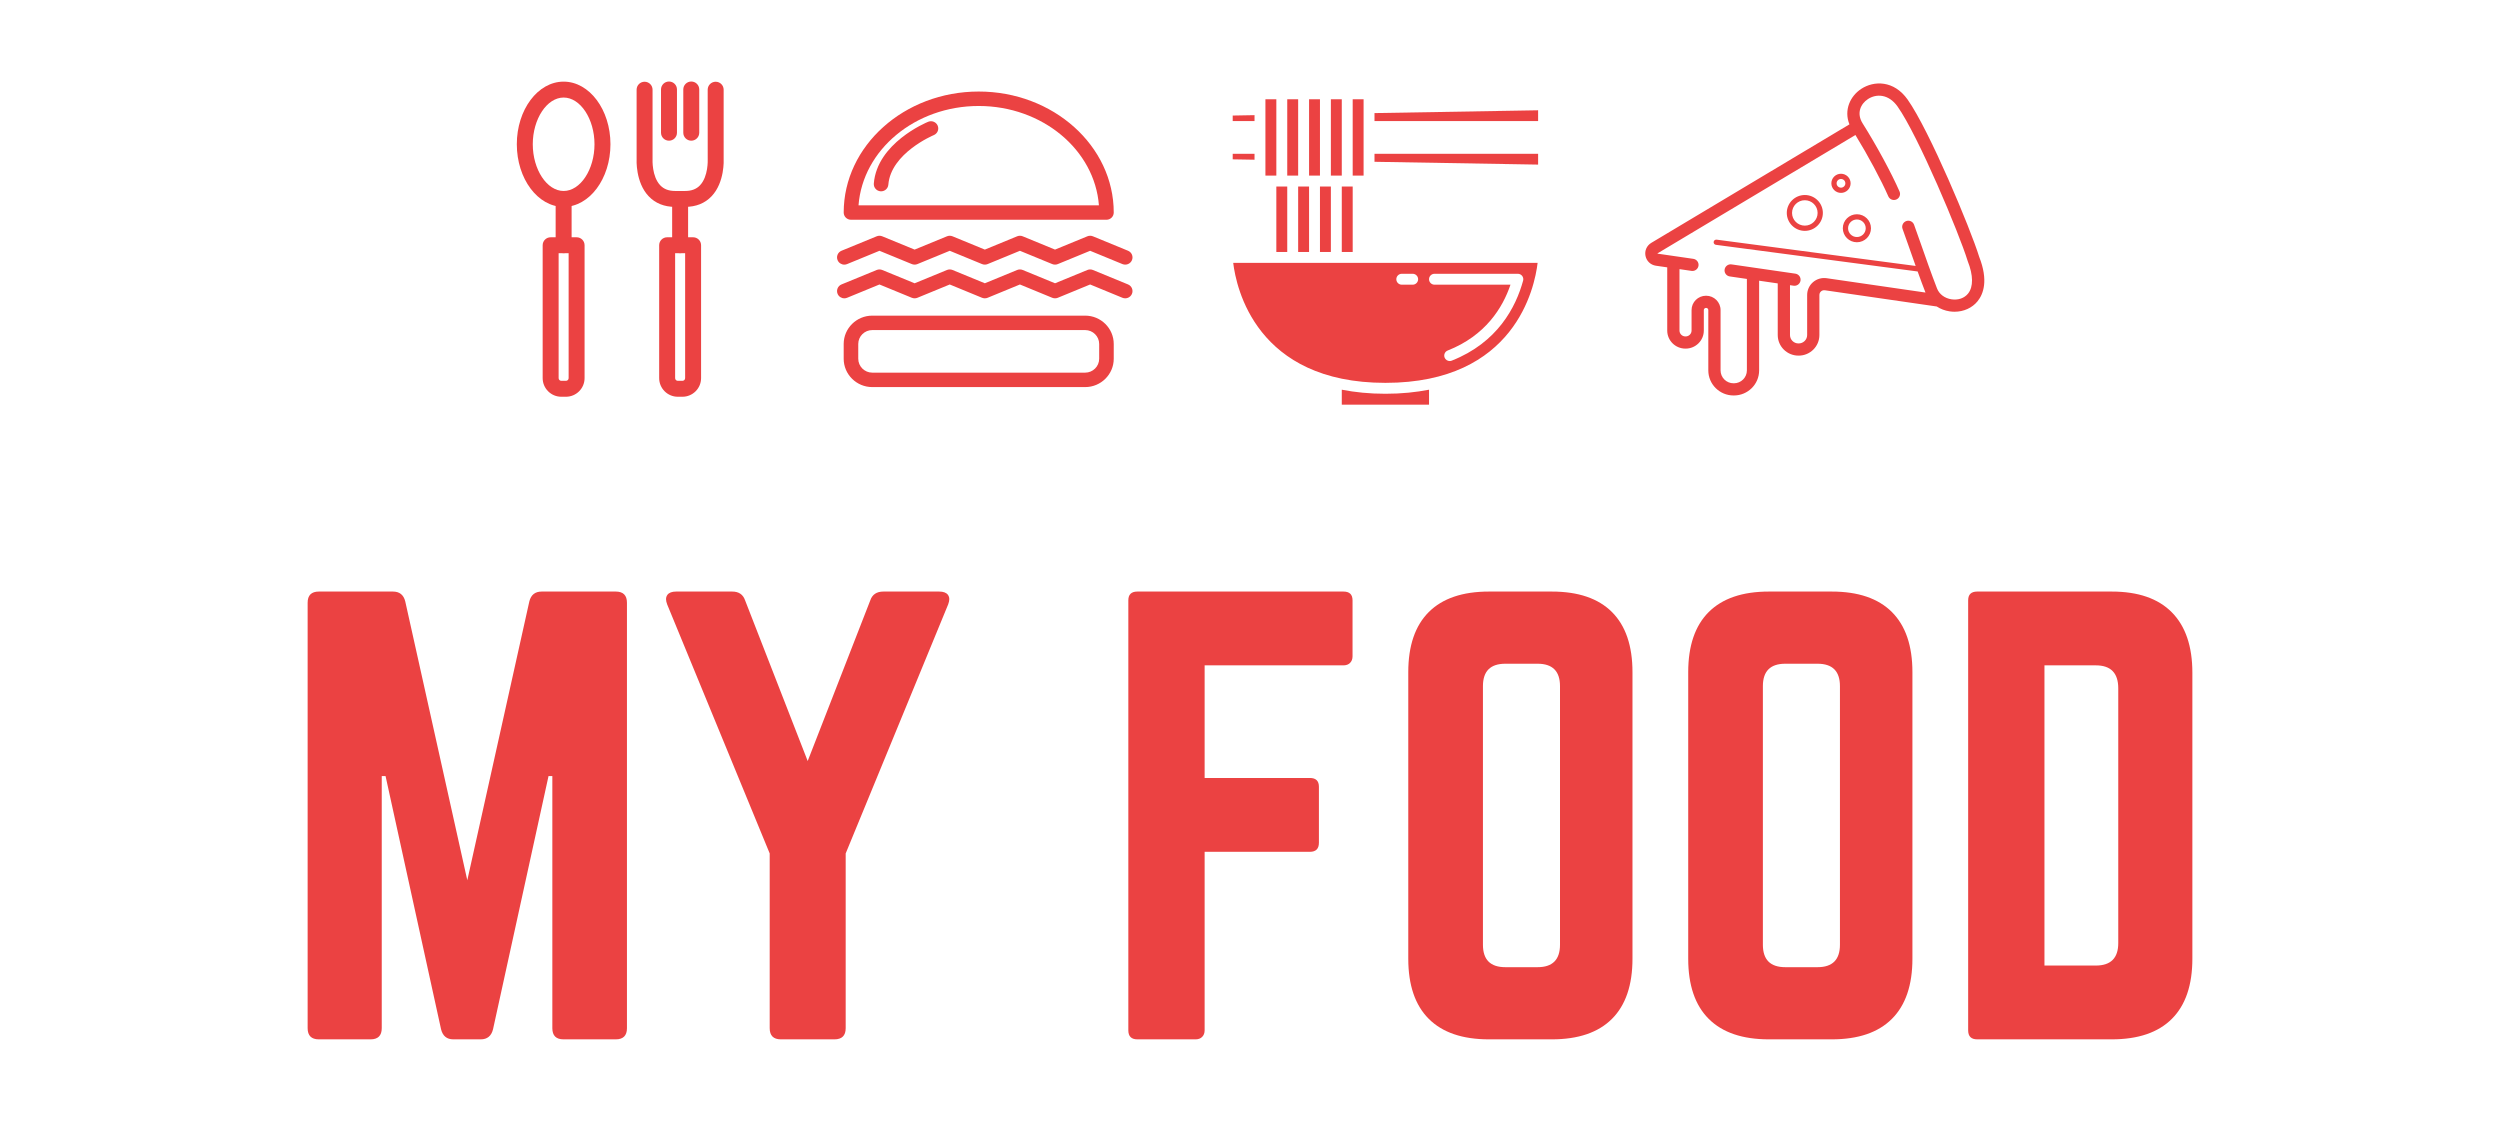 <?xml version="1.0" encoding="UTF-8"?>
<svg xmlns="http://www.w3.org/2000/svg" xmlns:xlink="http://www.w3.org/1999/xlink" viewBox="0 190 768 348" version="1.2">
<defs>
<g>
<symbol overflow="visible" id="glyph0-0">
<path style="stroke:none;" d="M 5.719 0 L 5.719 -114.641 L 51.406 -114.641 L 51.406 0 Z M 11.422 -5.719 L 45.688 -5.719 L 45.688 -108.922 L 11.422 -108.922 Z M 11.422 -5.719 "/>
</symbol>
<symbol overflow="visible" id="glyph0-1">
<path style="stroke:none;" d="M 8.562 -3.438 L 8.562 -134.125 C 8.562 -136.414 9.711 -137.562 12.016 -137.562 L 34.766 -137.562 C 36.785 -137.562 38.047 -136.555 38.547 -134.547 L 57.609 -48.875 L 76.672 -134.547 C 77.18 -136.555 78.441 -137.562 80.453 -137.562 L 103.219 -137.562 C 105.508 -137.562 106.656 -136.414 106.656 -134.125 L 106.656 -3.438 C 106.656 -1.145 105.508 0 103.219 0 L 87.172 0 C 84.879 0 83.734 -1.145 83.734 -3.438 L 83.734 -80.875 L 82.562 -80.875 L 65.516 -3.109 C 65.004 -1.035 63.742 0 61.734 0 L 53.328 0 C 51.316 0 50.055 -1.035 49.547 -3.109 L 32.5 -80.875 L 31.328 -80.875 L 31.328 -3.438 C 31.328 -1.145 30.18 0 27.891 0 L 12.016 0 C 9.711 0 8.562 -1.145 8.562 -3.438 Z M 8.562 -3.438 "/>
</symbol>
<symbol overflow="visible" id="glyph0-2">
<path style="stroke:none;" d="M 3.781 -133.625 C 3.551 -134.238 3.438 -134.77 3.438 -135.219 C 3.438 -135.719 3.578 -136.164 3.859 -136.562 C 4.367 -137.227 5.266 -137.562 6.547 -137.562 L 23.766 -137.562 C 25.785 -137.562 27.102 -136.664 27.719 -134.875 L 46.953 -85.5 L 66.188 -134.875 C 66.801 -136.664 68.145 -137.562 70.219 -137.562 L 87.344 -137.562 C 88.633 -137.562 89.531 -137.227 90.031 -136.562 C 90.312 -136.164 90.453 -135.719 90.453 -135.219 C 90.453 -134.77 90.336 -134.238 90.109 -133.625 L 58.625 -57.109 L 58.625 -3.438 C 58.625 -1.145 57.473 0 55.172 0 L 38.719 0 C 36.426 0 35.281 -1.145 35.281 -3.438 L 35.281 -57.109 Z M 3.781 -133.625 "/>
</symbol>
<symbol overflow="visible" id="glyph0-3">
<path style="stroke:none;" d=""/>
</symbol>
<symbol overflow="visible" id="glyph0-4">
<path style="stroke:none;" d="M 8.562 -2.766 L 8.562 -134.875 C 8.562 -136.664 9.488 -137.562 11.344 -137.562 L 74.656 -137.562 C 76.508 -137.562 77.438 -136.664 77.438 -134.875 L 77.438 -117.656 C 77.438 -116.82 77.18 -116.148 76.672 -115.641 C 76.172 -115.141 75.5 -114.891 74.656 -114.891 L 32 -114.891 L 32 -80.297 L 64.328 -80.297 C 66.18 -80.297 67.109 -79.398 67.109 -77.609 L 67.109 -60.391 C 67.109 -58.535 66.18 -57.609 64.328 -57.609 L 32 -57.609 L 32 -2.766 C 32 -1.93 31.742 -1.258 31.234 -0.75 C 30.734 -0.25 30.066 0 29.234 0 L 11.344 0 C 9.488 0 8.562 -0.922 8.562 -2.766 Z M 8.562 -2.766 "/>
</symbol>
<symbol overflow="visible" id="glyph0-5">
<path style="stroke:none;" d="M 8.562 -24.781 L 8.562 -112.797 C 8.562 -120.91 10.66 -127.066 14.859 -131.266 C 19.066 -135.461 25.227 -137.562 33.344 -137.562 L 52.656 -137.562 C 60.781 -137.562 66.941 -135.461 71.141 -131.266 C 75.336 -127.066 77.438 -120.91 77.438 -112.797 L 77.438 -24.781 C 77.438 -16.656 75.336 -10.492 71.141 -6.297 C 66.941 -2.098 60.781 0 52.656 0 L 33.344 0 C 25.227 0 19.066 -2.098 14.859 -6.297 C 10.66 -10.492 8.562 -16.656 8.562 -24.781 Z M 31.5 -29.062 C 31.5 -24.469 33.789 -22.172 38.375 -22.172 L 48.297 -22.172 C 52.879 -22.172 55.172 -24.469 55.172 -29.062 L 55.172 -108.516 C 55.172 -113.098 52.879 -115.391 48.297 -115.391 L 38.375 -115.391 C 33.789 -115.391 31.5 -113.098 31.5 -108.516 Z M 31.5 -29.062 "/>
</symbol>
<symbol overflow="visible" id="glyph0-6">
<path style="stroke:none;" d="M 8.562 -2.766 L 8.562 -134.875 C 8.562 -136.664 9.488 -137.562 11.344 -137.562 L 52.656 -137.562 C 60.781 -137.562 66.941 -135.43 71.141 -131.172 C 75.336 -126.922 77.438 -120.738 77.438 -112.625 L 77.438 -24.781 C 77.438 -16.656 75.336 -10.492 71.141 -6.297 C 66.941 -2.098 60.781 0 52.656 0 L 11.344 0 C 9.488 0 8.562 -0.922 8.562 -2.766 Z M 32 -22.672 L 47.781 -22.672 C 52.375 -22.672 54.672 -24.969 54.672 -29.562 L 54.672 -107.844 C 54.672 -112.539 52.375 -114.891 47.781 -114.891 L 32 -114.891 Z M 32 -22.672 "/>
</symbol>
</g>
<clipPath id="clip1">
  <path d="M 195 215.078 L 222.32 215.078 L 222.32 254 L 195 254 Z M 195 215.078 "/>
</clipPath>
<clipPath id="clip2">
  <path d="M 203 215.078 L 208 215.078 L 208 234 L 203 234 Z M 203 215.078 "/>
</clipPath>
<clipPath id="clip3">
  <path d="M 209 215.078 L 215 215.078 L 215 234 L 209 234 Z M 209 215.078 "/>
</clipPath>
<clipPath id="clip4">
  <path d="M 202 262 L 216 262 L 216 311.883 L 202 311.883 Z M 202 262 "/>
</clipPath>
<clipPath id="clip5">
  <path d="M 166 262 L 180 262 L 180 311.883 L 166 311.883 Z M 166 262 "/>
</clipPath>
<clipPath id="clip6">
  <path d="M 158.766 215.078 L 188 215.078 L 188 254 L 158.766 254 Z M 158.766 215.078 "/>
</clipPath>
<clipPath id="clip7">
  <path d="M 259 218.121 L 343 218.121 L 343 258 L 259 258 Z M 259 218.121 "/>
</clipPath>
<clipPath id="clip8">
  <path d="M 257.223 262 L 347.918 262 L 347.918 272 L 257.223 272 Z M 257.223 262 "/>
</clipPath>
<clipPath id="clip9">
  <path d="M 257.223 272 L 347.918 272 L 347.918 282 L 257.223 282 Z M 257.223 272 "/>
</clipPath>
<clipPath id="clip10">
  <path d="M 259 286 L 343 286 L 343 308.914 L 259 308.914 Z M 259 286 "/>
</clipPath>
<clipPath id="clip11">
  <path d="M 395 220.496 L 399 220.496 L 399 244 L 395 244 Z M 395 220.496 "/>
</clipPath>
<clipPath id="clip12">
  <path d="M 388 220.496 L 393 220.496 L 393 244 L 388 244 Z M 388 220.496 "/>
</clipPath>
<clipPath id="clip13">
  <path d="M 408 220.496 L 413 220.496 L 413 244 L 408 244 Z M 408 220.496 "/>
</clipPath>
<clipPath id="clip14">
  <path d="M 402 220.496 L 406 220.496 L 406 244 L 402 244 Z M 402 220.496 "/>
</clipPath>
<clipPath id="clip15">
  <path d="M 415 220.496 L 419 220.496 L 419 244 L 415 244 Z M 415 220.496 "/>
</clipPath>
<clipPath id="clip16">
  <path d="M 412 309 L 439 309 L 439 314.312 L 412 314.312 Z M 412 309 "/>
</clipPath>
<clipPath id="clip17">
  <path d="M 422 237 L 472.508 237 L 472.508 241 L 422 241 Z M 422 237 "/>
</clipPath>
<clipPath id="clip18">
  <path d="M 422 223 L 472.508 223 L 472.508 228 L 422 228 Z M 422 223 "/>
</clipPath>
<clipPath id="clip19">
  <path d="M 378.688 270 L 472.508 270 L 472.508 308 L 378.688 308 Z M 378.688 270 "/>
</clipPath>
<clipPath id="clip20">
  <path d="M 378.688 237 L 386 237 L 386 240 L 378.688 240 Z M 378.688 237 "/>
</clipPath>
<clipPath id="clip21">
  <path d="M 378.688 225 L 386 225 L 386 228 L 378.688 228 Z M 378.688 225 "/>
</clipPath>
<clipPath id="clip22">
  <path d="M 505.062 215 L 610 215 L 610 311.484 L 505.062 311.484 Z M 505.062 215 "/>
</clipPath>
</defs>
<g id="surface1">
<g clip-path="url(#clip1)" clip-rule="nonzero">
<path style=" stroke:none;fill-rule:nonzero;fill:rgb(92.159%,25.879%,25.879%);fill-opacity:1;" d="M 210.461 253.555 L 207.41 253.555 C 204.059 253.555 201.316 252.453 199.258 250.273 C 195.191 245.973 195.551 239.012 195.57 238.719 L 195.566 217.555 C 195.566 216.203 196.664 215.109 198.016 215.109 C 199.371 215.109 200.465 216.203 200.465 217.555 L 200.465 238.859 C 200.461 239.051 200.219 244.184 202.836 246.934 C 203.945 248.098 205.445 248.668 207.41 248.668 L 210.461 248.668 C 212.434 248.668 213.934 248.098 215.043 246.922 C 217.637 244.184 217.41 239.059 217.41 239.004 L 217.402 217.555 C 217.402 216.203 218.5 215.109 219.855 215.109 C 221.207 215.109 222.305 216.203 222.305 217.555 L 222.305 238.859 C 222.32 239.012 222.68 245.973 218.613 250.273 C 216.555 252.453 213.809 253.555 210.461 253.555 Z M 210.461 253.555 "/>
</g>
<g clip-path="url(#clip2)" clip-rule="nonzero">
<path style=" stroke:none;fill-rule:nonzero;fill:rgb(92.159%,25.879%,25.879%);fill-opacity:1;" d="M 205.516 233.219 C 204.16 233.219 203.062 232.125 203.062 230.777 L 203.062 217.484 C 203.062 216.133 204.16 215.043 205.516 215.043 C 206.867 215.043 207.965 216.133 207.965 217.484 L 207.965 230.777 C 207.965 232.125 206.867 233.219 205.516 233.219 Z M 205.516 233.219 "/>
</g>
<g clip-path="url(#clip3)" clip-rule="nonzero">
<path style=" stroke:none;fill-rule:nonzero;fill:rgb(92.159%,25.879%,25.879%);fill-opacity:1;" d="M 212.355 233.219 C 211.004 233.219 209.906 232.125 209.906 230.777 L 209.906 217.484 C 209.906 216.133 211.004 215.043 212.355 215.043 C 213.711 215.043 214.809 216.133 214.809 217.484 L 214.809 230.777 C 214.809 232.125 213.711 233.219 212.355 233.219 Z M 212.355 233.219 "/>
</g>
<g clip-path="url(#clip4)" clip-rule="nonzero">
<path style=" stroke:none;fill-rule:nonzero;fill:rgb(92.159%,25.879%,25.879%);fill-opacity:1;" d="M 209.641 311.883 L 208.227 311.883 C 205.066 311.883 202.496 309.316 202.496 306.164 L 202.496 265.332 C 202.496 263.98 203.594 262.891 204.945 262.891 L 212.922 262.891 C 214.273 262.891 215.371 263.98 215.371 265.332 L 215.371 306.164 C 215.375 309.316 212.801 311.883 209.641 311.883 Z M 207.398 267.773 L 207.398 306.164 C 207.398 306.621 207.77 306.992 208.227 306.992 L 209.641 306.992 C 210.098 306.992 210.473 306.621 210.473 306.164 L 210.473 267.773 Z M 207.398 267.773 "/>
</g>
<path style=" stroke:none;fill-rule:nonzero;fill:rgb(92.159%,25.879%,25.879%);fill-opacity:1;" d="M 208.934 267.773 C 207.582 267.773 206.484 266.68 206.484 265.332 L 206.484 251.109 C 206.484 249.762 207.582 248.668 208.934 248.668 C 210.285 248.668 211.383 249.762 211.383 251.109 L 211.383 265.332 C 211.387 266.684 210.285 267.773 208.934 267.773 Z M 208.934 267.773 "/>
<g clip-path="url(#clip5)" clip-rule="nonzero">
<path style=" stroke:none;fill-rule:nonzero;fill:rgb(92.159%,25.879%,25.879%);fill-opacity:1;" d="M 173.852 311.883 L 172.441 311.883 C 169.277 311.883 166.707 309.316 166.707 306.164 L 166.707 265.332 C 166.707 263.98 167.805 262.891 169.156 262.891 L 177.133 262.891 C 178.484 262.891 179.582 263.98 179.582 265.332 L 179.582 306.164 C 179.586 309.316 177.012 311.883 173.852 311.883 Z M 171.609 267.773 L 171.609 306.164 C 171.609 306.621 171.98 306.992 172.441 306.992 L 173.852 306.992 C 174.309 306.992 174.684 306.621 174.684 306.164 L 174.684 267.773 Z M 171.609 267.773 "/>
</g>
<path style=" stroke:none;fill-rule:nonzero;fill:rgb(92.159%,25.879%,25.879%);fill-opacity:1;" d="M 173.145 267.773 C 171.793 267.773 170.695 266.68 170.695 265.332 L 170.695 251.109 C 170.695 249.762 171.793 248.668 173.145 248.668 C 174.5 248.668 175.598 249.762 175.598 251.109 L 175.598 265.332 C 175.598 266.684 174.5 267.773 173.145 267.773 Z M 173.145 267.773 "/>
<g clip-path="url(#clip6)" clip-rule="nonzero">
<path style=" stroke:none;fill-rule:nonzero;fill:rgb(92.159%,25.879%,25.879%);fill-opacity:1;" d="M 173.148 253.555 C 165.219 253.555 158.766 244.922 158.766 234.312 C 158.766 223.707 165.215 215.078 173.148 215.078 C 181.078 215.078 187.531 223.707 187.531 234.312 C 187.531 244.922 181.078 253.555 173.148 253.555 Z M 173.148 219.965 C 168.012 219.965 163.668 226.535 163.668 234.312 C 163.668 242.094 168.012 248.668 173.148 248.668 C 178.285 248.668 182.629 242.094 182.629 234.312 C 182.629 226.535 178.285 219.965 173.148 219.965 Z M 173.148 219.965 "/>
</g>
<g clip-path="url(#clip7)" clip-rule="nonzero">
<path style=" stroke:none;fill-rule:nonzero;fill:rgb(92.159%,25.879%,25.879%);fill-opacity:1;" d="M 261.418 257.508 L 339.902 257.508 C 341.141 257.508 342.141 256.516 342.141 255.289 C 342.141 234.797 323.535 218.121 300.66 218.121 C 277.789 218.121 259.184 234.797 259.184 255.289 C 259.184 256.516 260.184 257.508 261.418 257.508 Z M 300.66 222.559 C 320.223 222.559 336.289 236.055 337.586 253.07 L 263.738 253.07 C 265.035 236.055 281.098 222.559 300.66 222.559 Z M 300.66 222.559 "/>
</g>
<g clip-path="url(#clip8)" clip-rule="nonzero">
<path style=" stroke:none;fill-rule:nonzero;fill:rgb(92.159%,25.879%,25.879%);fill-opacity:1;" d="M 259.375 271.297 C 259.66 271.297 259.953 271.242 260.23 271.125 L 270.172 267.043 L 280.113 271.125 C 280.664 271.352 281.281 271.352 281.828 271.125 L 291.762 267.043 L 301.684 271.125 C 302.234 271.352 302.852 271.352 303.398 271.125 L 313.32 267.043 L 323.25 271.125 C 323.793 271.352 324.414 271.352 324.961 271.125 L 334.887 267.043 L 344.812 271.125 C 345.953 271.594 347.262 271.059 347.734 269.926 C 348.211 268.797 347.668 267.496 346.527 267.027 L 335.746 262.594 C 335.199 262.367 334.578 262.367 334.031 262.594 L 324.105 266.676 L 314.18 262.594 C 313.629 262.367 313.012 262.367 312.465 262.594 L 302.543 266.676 L 292.617 262.594 C 292.07 262.367 291.453 262.367 290.906 262.594 L 280.969 266.676 L 271.027 262.594 C 270.48 262.367 269.863 262.367 269.316 262.594 L 258.52 267.027 C 257.375 267.496 256.836 268.793 257.309 269.926 C 257.668 270.781 258.5 271.297 259.375 271.297 Z M 259.375 271.297 "/>
</g>
<g clip-path="url(#clip9)" clip-rule="nonzero">
<path style=" stroke:none;fill-rule:nonzero;fill:rgb(92.159%,25.879%,25.879%);fill-opacity:1;" d="M 346.527 277.375 L 335.746 272.941 C 335.199 272.715 334.578 272.715 334.035 272.941 L 324.105 277.023 L 314.18 272.941 C 313.633 272.715 313.016 272.715 312.465 272.941 L 302.543 277.023 L 292.621 272.941 C 292.07 272.715 291.453 272.715 290.906 272.941 L 280.973 277.027 L 271.031 272.941 C 270.48 272.715 269.867 272.715 269.316 272.941 L 258.52 277.375 C 257.379 277.844 256.836 279.145 257.309 280.273 C 257.664 281.129 258.5 281.645 259.375 281.645 C 259.66 281.645 259.953 281.59 260.23 281.477 L 270.172 277.391 L 280.113 281.477 C 280.664 281.699 281.281 281.699 281.828 281.477 L 291.762 277.391 L 301.684 281.477 C 302.234 281.699 302.852 281.699 303.398 281.477 L 313.32 277.391 L 323.246 281.477 C 323.793 281.699 324.414 281.699 324.961 281.477 L 334.887 277.391 L 344.812 281.477 C 345.953 281.941 347.262 281.41 347.734 280.273 C 348.211 279.145 347.668 277.848 346.527 277.375 Z M 346.527 277.375 "/>
</g>
<path style=" stroke:none;fill-rule:nonzero;fill:rgb(92.159%,25.879%,25.879%);fill-opacity:1;" d="M 285.145 227.406 C 284.504 227.672 269.426 233.98 268.438 246.379 C 268.34 247.602 269.262 248.668 270.492 248.766 C 270.555 248.77 270.613 248.773 270.672 248.773 C 271.828 248.773 272.805 247.891 272.898 246.73 C 273.672 237.051 286.723 231.562 286.855 231.508 C 287.992 231.039 288.535 229.738 288.062 228.609 C 287.59 227.48 286.285 226.945 285.145 227.406 Z M 285.145 227.406 "/>
<g clip-path="url(#clip10)" clip-rule="nonzero">
<path style=" stroke:none;fill-rule:nonzero;fill:rgb(92.159%,25.879%,25.879%);fill-opacity:1;" d="M 333.359 286.965 L 267.965 286.965 C 263.121 286.965 259.18 290.871 259.18 295.672 L 259.18 300.203 C 259.18 305.008 263.121 308.914 267.965 308.914 L 333.359 308.914 C 338.203 308.914 342.141 305.008 342.141 300.207 L 342.141 295.672 C 342.141 290.871 338.203 286.965 333.359 286.965 Z M 337.668 300.207 C 337.668 302.559 335.734 304.477 333.359 304.477 L 267.965 304.477 C 265.59 304.477 263.656 302.559 263.656 300.203 L 263.656 295.672 C 263.656 293.316 265.59 291.398 267.965 291.398 L 333.359 291.398 C 335.734 291.398 337.668 293.316 337.668 295.672 Z M 337.668 300.207 "/>
</g>
<g clip-path="url(#clip11)" clip-rule="nonzero">
<path style=" stroke:none;fill-rule:nonzero;fill:rgb(92.159%,25.879%,25.879%);fill-opacity:1;" d="M 398.793 220.496 L 395.441 220.496 L 395.441 243.949 L 398.793 243.949 L 398.793 220.496 "/>
</g>
<path style=" stroke:none;fill-rule:nonzero;fill:rgb(92.159%,25.879%,25.879%);fill-opacity:1;" d="M 398.793 267.406 L 402.145 267.406 L 402.145 247.301 L 398.793 247.301 L 398.793 267.406 "/>
<path style=" stroke:none;fill-rule:nonzero;fill:rgb(92.159%,25.879%,25.879%);fill-opacity:1;" d="M 405.492 267.406 L 408.844 267.406 L 408.844 247.301 L 405.492 247.301 L 405.492 267.406 "/>
<g clip-path="url(#clip12)" clip-rule="nonzero">
<path style=" stroke:none;fill-rule:nonzero;fill:rgb(92.159%,25.879%,25.879%);fill-opacity:1;" d="M 392.09 220.496 L 388.738 220.496 L 388.738 243.949 L 392.09 243.949 L 392.09 220.496 "/>
</g>
<g clip-path="url(#clip13)" clip-rule="nonzero">
<path style=" stroke:none;fill-rule:nonzero;fill:rgb(92.159%,25.879%,25.879%);fill-opacity:1;" d="M 412.195 220.496 L 408.844 220.496 L 408.844 243.949 L 412.195 243.949 L 412.195 220.496 "/>
</g>
<g clip-path="url(#clip14)" clip-rule="nonzero">
<path style=" stroke:none;fill-rule:nonzero;fill:rgb(92.159%,25.879%,25.879%);fill-opacity:1;" d="M 405.492 220.496 L 402.145 220.496 L 402.145 243.949 L 405.492 243.949 L 405.492 220.496 "/>
</g>
<g clip-path="url(#clip15)" clip-rule="nonzero">
<path style=" stroke:none;fill-rule:nonzero;fill:rgb(92.159%,25.879%,25.879%);fill-opacity:1;" d="M 418.895 220.496 L 415.547 220.496 L 415.547 243.949 L 418.895 243.949 L 418.895 220.496 "/>
</g>
<path style=" stroke:none;fill-rule:nonzero;fill:rgb(92.159%,25.879%,25.879%);fill-opacity:1;" d="M 412.195 267.406 L 415.547 267.406 L 415.547 247.301 L 412.195 247.301 L 412.195 267.406 "/>
<g clip-path="url(#clip16)" clip-rule="nonzero">
<path style=" stroke:none;fill-rule:nonzero;fill:rgb(92.159%,25.879%,25.879%);fill-opacity:1;" d="M 412.195 309.715 L 412.195 314.312 L 439 314.312 L 439 309.715 C 434.977 310.504 430.547 310.965 425.598 310.965 C 420.648 310.965 416.219 310.504 412.195 309.715 "/>
</g>
<g clip-path="url(#clip17)" clip-rule="nonzero">
<path style=" stroke:none;fill-rule:nonzero;fill:rgb(92.159%,25.879%,25.879%);fill-opacity:1;" d="M 422.246 239.703 L 472.508 240.566 L 472.508 237.25 L 422.246 237.25 L 422.246 239.703 "/>
</g>
<g clip-path="url(#clip18)" clip-rule="nonzero">
<path style=" stroke:none;fill-rule:nonzero;fill:rgb(92.159%,25.879%,25.879%);fill-opacity:1;" d="M 422.246 224.742 L 422.246 227.195 L 472.508 227.195 L 472.508 223.879 L 422.246 224.742 "/>
</g>
<g clip-path="url(#clip19)" clip-rule="nonzero">
<path style=" stroke:none;fill-rule:nonzero;fill:rgb(92.159%,25.879%,25.879%);fill-opacity:1;" d="M 430.625 274.105 L 433.973 274.105 C 434.898 274.105 435.648 274.859 435.648 275.781 C 435.648 276.703 434.898 277.457 433.973 277.457 L 430.625 277.457 C 429.699 277.457 428.949 276.703 428.949 275.781 C 428.949 274.859 429.699 274.105 430.625 274.105 Z M 440.676 274.105 L 466.285 274.105 C 466.809 274.105 467.297 274.348 467.617 274.766 C 467.934 275.18 468.039 275.723 467.898 276.227 C 465.668 284.367 460.055 295.238 445.965 300.793 C 445.754 300.871 445.551 300.91 445.344 300.91 C 444.68 300.91 444.047 300.512 443.785 299.852 C 443.449 298.988 443.871 298.02 444.727 297.68 C 456.348 293.098 461.629 284.539 464.02 277.457 L 440.676 277.457 C 439.754 277.457 439 276.703 439 275.781 C 439 274.859 439.754 274.105 440.676 274.105 Z M 425.598 307.613 C 465.398 307.613 471.453 278.371 472.355 270.754 L 378.844 270.754 C 379.762 278.379 385.879 307.613 425.598 307.613 "/>
</g>
<g clip-path="url(#clip20)" clip-rule="nonzero">
<path style=" stroke:none;fill-rule:nonzero;fill:rgb(92.159%,25.879%,25.879%);fill-opacity:1;" d="M 385.391 237.25 L 378.688 237.25 L 378.688 238.949 L 385.391 239.066 L 385.391 237.25 "/>
</g>
<path style=" stroke:none;fill-rule:nonzero;fill:rgb(92.159%,25.879%,25.879%);fill-opacity:1;" d="M 392.09 267.406 L 395.441 267.406 L 395.441 247.301 L 392.09 247.301 L 392.09 267.406 "/>
<g clip-path="url(#clip21)" clip-rule="nonzero">
<path style=" stroke:none;fill-rule:nonzero;fill:rgb(92.159%,25.879%,25.879%);fill-opacity:1;" d="M 385.391 225.375 L 378.688 225.496 L 378.688 227.195 L 385.391 227.195 L 385.391 225.375 "/>
</g>
<g style="fill:rgb(92.159%,25.879%,25.879%);fill-opacity:1;">
  <use xlink:href="#glyph0-1" x="85.944" y="509.289"/>
  <use xlink:href="#glyph0-2" x="201.169" y="509.289"/>
  <use xlink:href="#glyph0-3" x="295.062" y="509.289"/>
  <use xlink:href="#glyph0-4" x="338.061" y="509.289"/>
  <use xlink:href="#glyph0-5" x="424.06" y="509.289"/>
  <use xlink:href="#glyph0-5" x="510.058" y="509.289"/>
  <use xlink:href="#glyph0-6" x="596.057" y="509.289"/>
</g>
<g clip-path="url(#clip22)" clip-rule="nonzero">
<path style=" stroke:none;fill-rule:nonzero;fill:rgb(92.159%,25.879%,25.879%);fill-opacity:1;" d="M 570.438 262.816 C 568.941 262.816 567.727 261.605 567.727 260.121 C 567.727 258.633 568.941 257.422 570.438 257.422 C 571.934 257.422 573.152 258.633 573.152 260.121 C 573.152 261.605 571.934 262.816 570.438 262.816 Z M 570.438 255.816 C 568.055 255.816 566.113 257.746 566.113 260.121 C 566.113 262.492 568.055 264.422 570.438 264.422 C 572.824 264.422 574.766 262.492 574.766 260.121 C 574.766 257.746 572.824 255.816 570.438 255.816 Z M 554.445 259.316 C 552.277 259.316 550.516 257.566 550.516 255.414 C 550.516 253.262 552.277 251.512 554.445 251.512 C 556.609 251.512 558.371 253.262 558.371 255.414 C 558.371 257.566 556.609 259.316 554.445 259.316 Z M 554.445 249.906 C 551.391 249.906 548.902 252.379 548.902 255.414 C 548.902 258.449 551.391 260.922 554.445 260.922 C 557.496 260.922 559.984 258.449 559.984 255.414 C 559.984 252.379 557.496 249.906 554.445 249.906 Z M 565.551 247.652 C 564.809 247.652 564.207 247.055 564.207 246.316 C 564.207 245.582 564.809 244.98 565.551 244.98 C 566.293 244.98 566.895 245.582 566.895 246.316 C 566.895 247.055 566.293 247.652 565.551 247.652 Z M 568.508 246.316 C 568.508 244.695 567.18 243.375 565.551 243.375 C 563.918 243.375 562.594 244.695 562.594 246.316 C 562.594 247.938 563.918 249.258 565.551 249.258 C 567.18 249.258 568.508 247.938 568.508 246.316 Z M 604.59 280.184 C 603.453 281.602 601.551 282.262 599.5 281.949 C 597.41 281.633 595.75 280.391 595.059 278.625 C 593.398 274.383 591.32 268.445 589.801 264.105 C 589.012 261.852 588.387 260.07 587.996 259.027 C 587.637 258.055 586.555 257.562 585.578 257.918 C 584.605 258.277 584.105 259.355 584.465 260.324 C 584.844 261.336 585.492 263.191 586.246 265.34 C 586.91 267.242 587.688 269.453 588.488 271.699 L 527.34 263.621 C 526.898 263.562 526.492 263.871 526.434 264.312 C 526.375 264.75 526.688 265.152 527.125 265.211 L 589.098 273.398 C 589.922 275.688 590.754 277.945 591.508 279.871 L 561.148 275.465 C 559.641 275.246 558.117 275.688 556.965 276.676 C 555.816 277.664 555.156 279.102 555.156 280.613 L 555.156 292.93 C 555.156 294.348 553.992 295.504 552.566 295.504 L 552.477 295.504 C 551.051 295.504 549.887 294.348 549.887 292.93 L 549.887 277.609 L 550.988 277.77 C 551.078 277.785 551.172 277.789 551.262 277.789 C 552.18 277.789 552.984 277.121 553.121 276.188 C 553.273 275.168 552.559 274.215 551.531 274.066 L 531.934 271.223 C 530.906 271.07 529.949 271.781 529.801 272.801 C 529.648 273.824 530.359 274.773 531.391 274.922 L 536.645 275.688 L 536.645 303.789 C 536.645 305.973 534.855 307.746 532.66 307.746 L 532.543 307.746 C 530.344 307.746 528.559 305.973 528.559 303.789 L 528.559 285.254 C 528.559 282.824 526.57 280.848 524.129 280.848 L 524.078 280.848 C 521.637 280.848 519.648 282.824 519.648 285.254 L 519.648 291.547 C 519.648 292.543 518.832 293.352 517.832 293.352 L 517.754 293.352 C 516.754 293.352 515.938 292.543 515.938 291.547 L 515.938 272.68 L 519.645 273.219 C 519.734 273.23 519.828 273.238 519.918 273.238 C 520.836 273.238 521.641 272.566 521.777 271.637 C 521.93 270.613 521.215 269.664 520.188 269.516 L 509.238 267.926 C 509.219 267.922 509.207 267.918 509.203 267.918 C 509.191 267.902 509.18 267.855 509.184 267.84 C 509.184 267.84 509.191 267.832 509.215 267.816 L 569.988 231.469 C 573.785 237.656 577.906 245.328 580.086 250.312 C 580.5 251.262 581.605 251.695 582.562 251.285 C 583.516 250.871 583.953 249.77 583.535 248.82 C 581.066 243.164 576.406 234.57 572.207 227.918 C 570.234 224.793 571.594 221.914 573.82 220.445 C 576.363 218.762 580.168 218.816 582.938 222.73 C 589.297 231.723 601.949 261.941 604.43 270.062 C 604.445 270.109 604.461 270.16 604.48 270.207 C 606.211 274.57 606.25 278.113 604.59 280.184 Z M 608.008 268.902 C 605.359 260.289 592.676 229.992 586.016 220.578 C 581.812 214.637 575.668 214.727 571.734 217.328 C 568.422 219.516 566.371 223.785 568.145 228.203 L 507.273 264.609 C 505.875 265.449 505.176 267.02 505.496 268.617 C 505.82 270.211 507.074 271.391 508.691 271.629 L 512.172 272.133 L 512.172 291.547 C 512.172 294.605 514.676 297.094 517.754 297.094 L 517.832 297.094 C 520.91 297.094 523.414 294.605 523.414 291.547 L 523.414 285.254 C 523.414 284.887 523.711 284.59 524.078 284.59 L 524.129 284.59 C 524.496 284.59 524.793 284.887 524.793 285.254 L 524.793 303.789 C 524.793 308.035 528.27 311.488 532.543 311.488 L 532.66 311.488 C 536.93 311.488 540.406 308.035 540.406 303.789 L 540.406 276.234 L 546.121 277.062 L 546.121 292.93 C 546.121 296.414 548.973 299.246 552.477 299.246 L 552.566 299.246 C 556.07 299.246 558.918 296.414 558.918 292.93 L 558.918 280.613 C 558.918 280.031 559.238 279.672 559.43 279.508 C 559.617 279.344 560.023 279.082 560.602 279.168 L 594.969 284.156 C 596.117 284.91 597.465 285.43 598.934 285.652 C 599.441 285.727 599.945 285.766 600.445 285.766 C 603.246 285.766 605.871 284.586 607.531 282.516 C 609.32 280.285 610.852 276.117 608.008 268.902 "/>
</g>
</g>
</svg>
